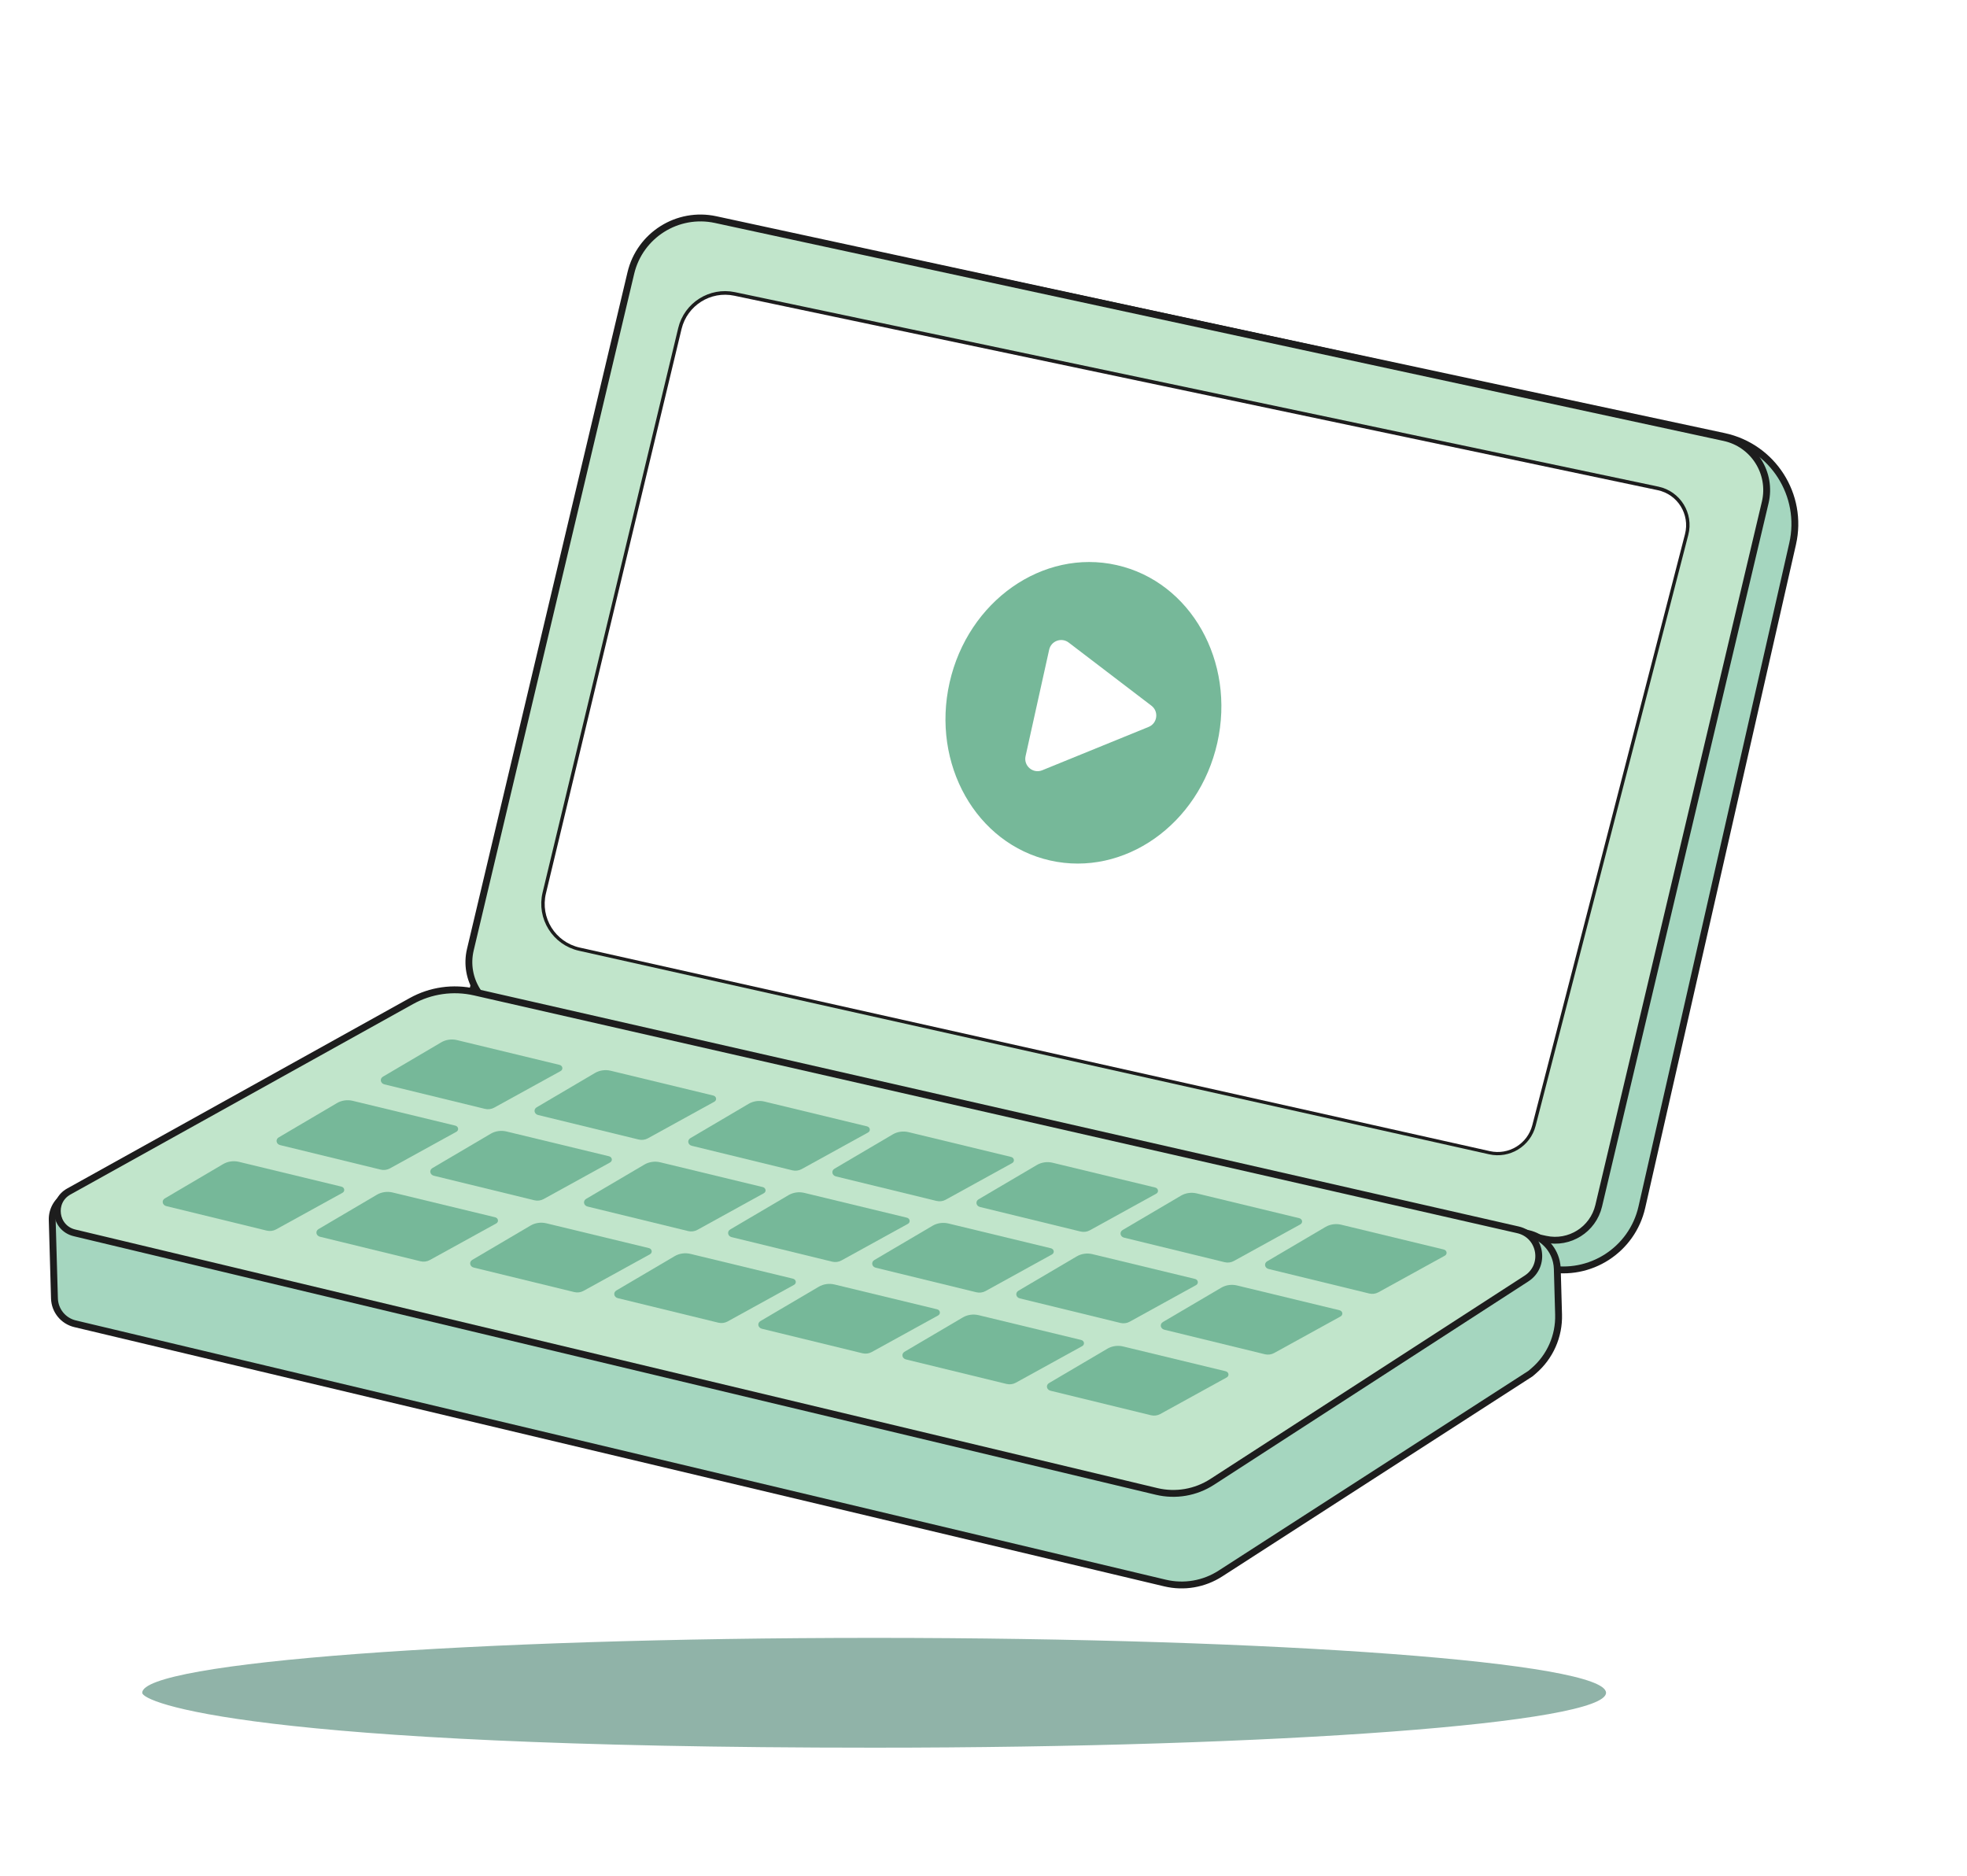 <svg width="86" height="82" viewBox="0 0 86 82" fill="none" xmlns="http://www.w3.org/2000/svg">
<g style="mix-blend-mode:multiply">
<path d="M6.218 74C6.218 74.403 10.782 76.4 38.218 76.4C55.891 76.4 70.218 75.326 70.218 74C70.218 72.675 55.891 71.6 38.218 71.6C20.545 71.6 6.218 72.675 6.218 74Z" fill="#90B3A8"/>
</g>
<path d="M22.475 46.161L67.639 55.442C69.517 55.828 71.359 54.642 71.784 52.773L78.376 23.773C78.859 21.648 77.511 19.537 75.378 19.08L31.966 9.785C30.308 9.43 28.669 10.458 28.268 12.105L20.666 43.306C20.351 44.598 21.172 45.894 22.475 46.161Z" fill="#A5D6BF" stroke="#1D1D1D" stroke-width="0.3"/>
<path d="M22.351 44.352L67.577 54.173C68.619 54.399 69.651 53.749 69.897 52.712L77.178 21.965C77.481 20.685 76.674 19.407 75.389 19.129L31.289 9.6C29.623 9.24 27.974 10.279 27.581 11.937L20.564 41.517C20.261 42.795 21.066 44.073 22.351 44.352Z" fill="#C1E5CB" stroke="#1D1D1D" stroke-width="0.3"/>
<path d="M25.345 41.416L65.138 50.314C65.962 50.498 66.784 49.996 66.995 49.178L73.67 23.343C73.893 22.479 73.35 21.604 72.477 21.42L32.105 12.919C31.068 12.7 30.046 13.346 29.798 14.376L23.869 39.05C23.613 40.112 24.278 41.177 25.345 41.416Z" fill="#F5FCFA" stroke="#1D1D1D" stroke-width="0.3"/>
<path d="M68.143 57.465L68.087 55.466C68.083 55.359 68.07 55.253 68.046 55.149C67.906 54.538 67.428 54.062 66.816 53.924L20.485 43.504C19.739 43.336 18.959 43.447 18.29 43.814L2.891 52.268C2.505 52.48 2.271 52.89 2.283 53.33L2.381 56.761C2.396 57.292 2.766 57.746 3.283 57.869L50.935 69.202C51.766 69.4 52.64 69.25 53.358 68.787L66.918 60.045L67.054 59.928C67.77 59.314 68.17 58.409 68.143 57.465Z" fill="#A5D6BF" stroke="#1D1D1D" stroke-width="0.3"/>
<path d="M3.256 53.894L50.569 65.198C51.402 65.397 52.28 65.246 52.998 64.781L66.74 55.891C67.612 55.327 67.376 53.992 66.363 53.761L20.755 43.368C19.814 43.153 18.826 43.294 17.983 43.763L3.008 52.087C2.228 52.521 2.388 53.686 3.256 53.894Z" fill="#C1E5CB" stroke="#1D1D1D" stroke-width="0.3"/>
<path d="M55.466 55.474L59.86 56.545C59.996 56.579 60.143 56.56 60.263 56.494L63.168 54.894C63.293 54.825 63.265 54.657 63.122 54.622L58.642 53.539C58.406 53.482 58.154 53.518 57.951 53.637L55.403 55.137C55.252 55.226 55.291 55.431 55.466 55.474Z" fill="#76B899"/>
<path d="M49.148 54.105L53.542 55.177C53.679 55.21 53.825 55.192 53.945 55.125L56.85 53.525C56.975 53.456 56.947 53.288 56.804 53.253L52.324 52.17C52.088 52.113 51.836 52.149 51.633 52.269L49.085 53.769C48.934 53.858 48.972 54.062 49.148 54.105Z" fill="#76B899"/>
<path d="M42.848 52.764L47.242 53.836C47.379 53.869 47.525 53.851 47.645 53.785L50.55 52.184C50.676 52.115 50.647 51.947 50.504 51.912L46.024 50.83C45.788 50.773 45.536 50.808 45.333 50.928L42.785 52.428C42.635 52.517 42.673 52.721 42.848 52.764Z" fill="#76B899"/>
<path d="M36.548 51.427L40.942 52.498C41.079 52.532 41.225 52.513 41.345 52.447L44.25 50.847C44.376 50.778 44.347 50.609 44.204 50.575L39.724 49.492C39.488 49.435 39.236 49.471 39.033 49.59L36.485 51.09C36.335 51.179 36.373 51.384 36.548 51.427Z" fill="#76B899"/>
<path d="M30.248 50.089L34.642 51.161C34.779 51.194 34.925 51.176 35.045 51.11L37.951 49.509C38.076 49.44 38.047 49.272 37.904 49.238L33.424 48.155C33.188 48.098 32.936 48.133 32.733 48.253L30.186 49.753C30.035 49.842 30.073 50.047 30.248 50.089Z" fill="#76B899"/>
<path d="M23.527 48.743L27.921 49.814C28.058 49.848 28.204 49.829 28.324 49.763L31.23 48.163C31.355 48.094 31.326 47.925 31.184 47.891L26.703 46.808C26.467 46.751 26.215 46.787 26.012 46.906L23.465 48.406C23.314 48.495 23.352 48.7 23.527 48.743Z" fill="#76B899"/>
<path d="M16.806 47.403L21.2 48.474C21.337 48.508 21.483 48.489 21.603 48.423L24.509 46.823C24.634 46.754 24.605 46.585 24.462 46.551L19.982 45.468C19.746 45.411 19.494 45.447 19.291 45.566L16.744 47.066C16.593 47.155 16.631 47.36 16.806 47.403Z" fill="#76B899"/>
<path d="M50.908 58.129L55.302 59.201C55.438 59.234 55.584 59.215 55.705 59.149L58.61 57.549C58.735 57.48 58.707 57.312 58.564 57.277L54.084 56.194C53.848 56.137 53.596 56.173 53.393 56.293L50.845 57.792C50.694 57.881 50.732 58.086 50.908 58.129Z" fill="#76B899"/>
<path d="M44.59 56.76L48.984 57.832C49.121 57.865 49.267 57.847 49.387 57.781L52.292 56.18C52.417 56.111 52.389 55.943 52.246 55.908L47.766 54.826C47.53 54.769 47.278 54.804 47.075 54.924L44.527 56.424C44.376 56.513 44.414 56.718 44.59 56.76Z" fill="#76B899"/>
<path d="M38.29 55.419L42.684 56.491C42.821 56.524 42.967 56.506 43.087 56.44L45.992 54.839C46.118 54.77 46.089 54.602 45.946 54.568L41.466 53.485C41.23 53.428 40.978 53.464 40.775 53.583L38.227 55.083C38.077 55.172 38.115 55.377 38.29 55.419Z" fill="#76B899"/>
<path d="M31.99 54.082L36.384 55.154C36.521 55.187 36.667 55.168 36.787 55.102L39.693 53.502C39.818 53.433 39.789 53.265 39.647 53.23L35.166 52.147C34.93 52.09 34.678 52.126 34.475 52.246L31.928 53.745C31.777 53.834 31.815 54.039 31.99 54.082Z" fill="#76B899"/>
<path d="M25.691 52.745L30.085 53.816C30.221 53.85 30.367 53.831 30.488 53.765L33.393 52.164C33.518 52.096 33.49 51.927 33.347 51.893L28.867 50.81C28.631 50.753 28.379 50.789 28.176 50.908L25.628 52.408C25.477 52.497 25.515 52.702 25.691 52.745Z" fill="#76B899"/>
<path d="M18.969 51.398L23.363 52.47C23.5 52.503 23.646 52.484 23.766 52.418L26.672 50.818C26.797 50.749 26.768 50.581 26.626 50.546L22.145 49.463C21.909 49.406 21.657 49.442 21.454 49.562L18.907 51.062C18.756 51.15 18.794 51.355 18.969 51.398Z" fill="#76B899"/>
<path d="M12.248 50.058L16.642 51.13C16.779 51.163 16.925 51.144 17.045 51.078L19.951 49.478C20.076 49.409 20.047 49.241 19.904 49.206L15.424 48.123C15.188 48.066 14.936 48.102 14.733 48.221L12.186 49.721C12.035 49.81 12.073 50.015 12.248 50.058Z" fill="#76B899"/>
<path d="M45.929 60.796L50.323 61.868C50.46 61.901 50.606 61.882 50.726 61.816L53.632 60.216C53.757 60.147 53.728 59.979 53.586 59.944L49.105 58.861C48.869 58.804 48.617 58.84 48.414 58.96L45.867 60.46C45.716 60.548 45.754 60.753 45.929 60.796Z" fill="#76B899"/>
<path d="M39.611 59.428L44.005 60.499C44.142 60.532 44.288 60.514 44.408 60.448L47.314 58.847C47.439 58.778 47.41 58.61 47.268 58.576L42.788 57.493C42.551 57.436 42.3 57.472 42.096 57.591L39.549 59.091C39.398 59.18 39.436 59.385 39.611 59.428Z" fill="#76B899"/>
<path d="M33.312 58.087L37.706 59.158C37.842 59.191 37.988 59.173 38.108 59.107L41.014 57.507C41.139 57.438 41.111 57.269 40.968 57.235L36.488 56.152C36.252 56.095 36 56.131 35.797 56.25L33.249 57.75C33.098 57.839 33.136 58.044 33.312 58.087Z" fill="#76B899"/>
<path d="M27.012 56.749L31.406 57.821C31.543 57.854 31.689 57.836 31.809 57.769L34.714 56.169C34.84 56.1 34.811 55.932 34.668 55.897L30.188 54.814C29.952 54.757 29.7 54.793 29.497 54.913L26.949 56.413C26.799 56.501 26.837 56.706 27.012 56.749Z" fill="#76B899"/>
<path d="M20.712 55.412L25.106 56.483C25.243 56.517 25.389 56.498 25.509 56.432L28.415 54.832C28.54 54.763 28.511 54.594 28.369 54.56L23.888 53.477C23.652 53.42 23.4 53.456 23.197 53.575L20.65 55.075C20.499 55.164 20.537 55.369 20.712 55.412Z" fill="#76B899"/>
<path d="M13.991 54.065L18.385 55.137C18.522 55.17 18.668 55.151 18.788 55.085L21.693 53.485C21.819 53.416 21.79 53.248 21.647 53.213L17.167 52.13C16.931 52.073 16.679 52.109 16.476 52.229L13.928 53.729C13.777 53.817 13.816 54.022 13.991 54.065Z" fill="#76B899"/>
<path d="M7.27 52.725L11.664 53.797C11.8 53.83 11.947 53.811 12.067 53.745L14.972 52.145C15.097 52.076 15.069 51.908 14.926 51.873L10.446 50.79C10.21 50.733 9.958 50.769 9.755 50.889L7.207 52.389C7.056 52.477 7.094 52.682 7.27 52.725Z" fill="#76B899"/>
<g filter="url(#filter0_f_83_6735)">
<path d="M25.345 41.423L65.138 50.322C65.962 50.506 66.784 50.004 66.995 49.186L73.67 23.351C73.893 22.487 73.35 21.612 72.477 21.428L32.105 12.927C31.068 12.708 30.046 13.354 29.798 14.383L23.869 39.057C23.613 40.12 24.278 41.185 25.345 41.423Z" fill="white"/>
</g>
<ellipse cx="6.002" cy="6.622" rx="6.002" ry="6.622" transform="matrix(0.975 0.22 -0.22 0.975 42.974 23.383)" fill="#76B899"/>
<path d="M50.219 31.777C50.605 31.62 50.674 31.103 50.342 30.85L46.724 28.089C46.411 27.851 45.956 28.017 45.871 28.401L44.839 33.056C44.745 33.481 45.165 33.836 45.568 33.672L50.219 31.777Z" fill="white"/>
<defs>
<filter id="filter0_f_83_6735" x="11.814" y="0.884" width="73.906" height="61.476" filterUnits="userSpaceOnUse" color-interpolation-filters="sRGB">
<feFlood flood-opacity="0" result="BackgroundImageFix"/>
<feBlend mode="normal" in="SourceGraphic" in2="BackgroundImageFix" result="shape"/>
<feGaussianBlur stdDeviation="6" result="effect1_foregroundBlur_83_6735"/>
</filter>
</defs>
</svg>
